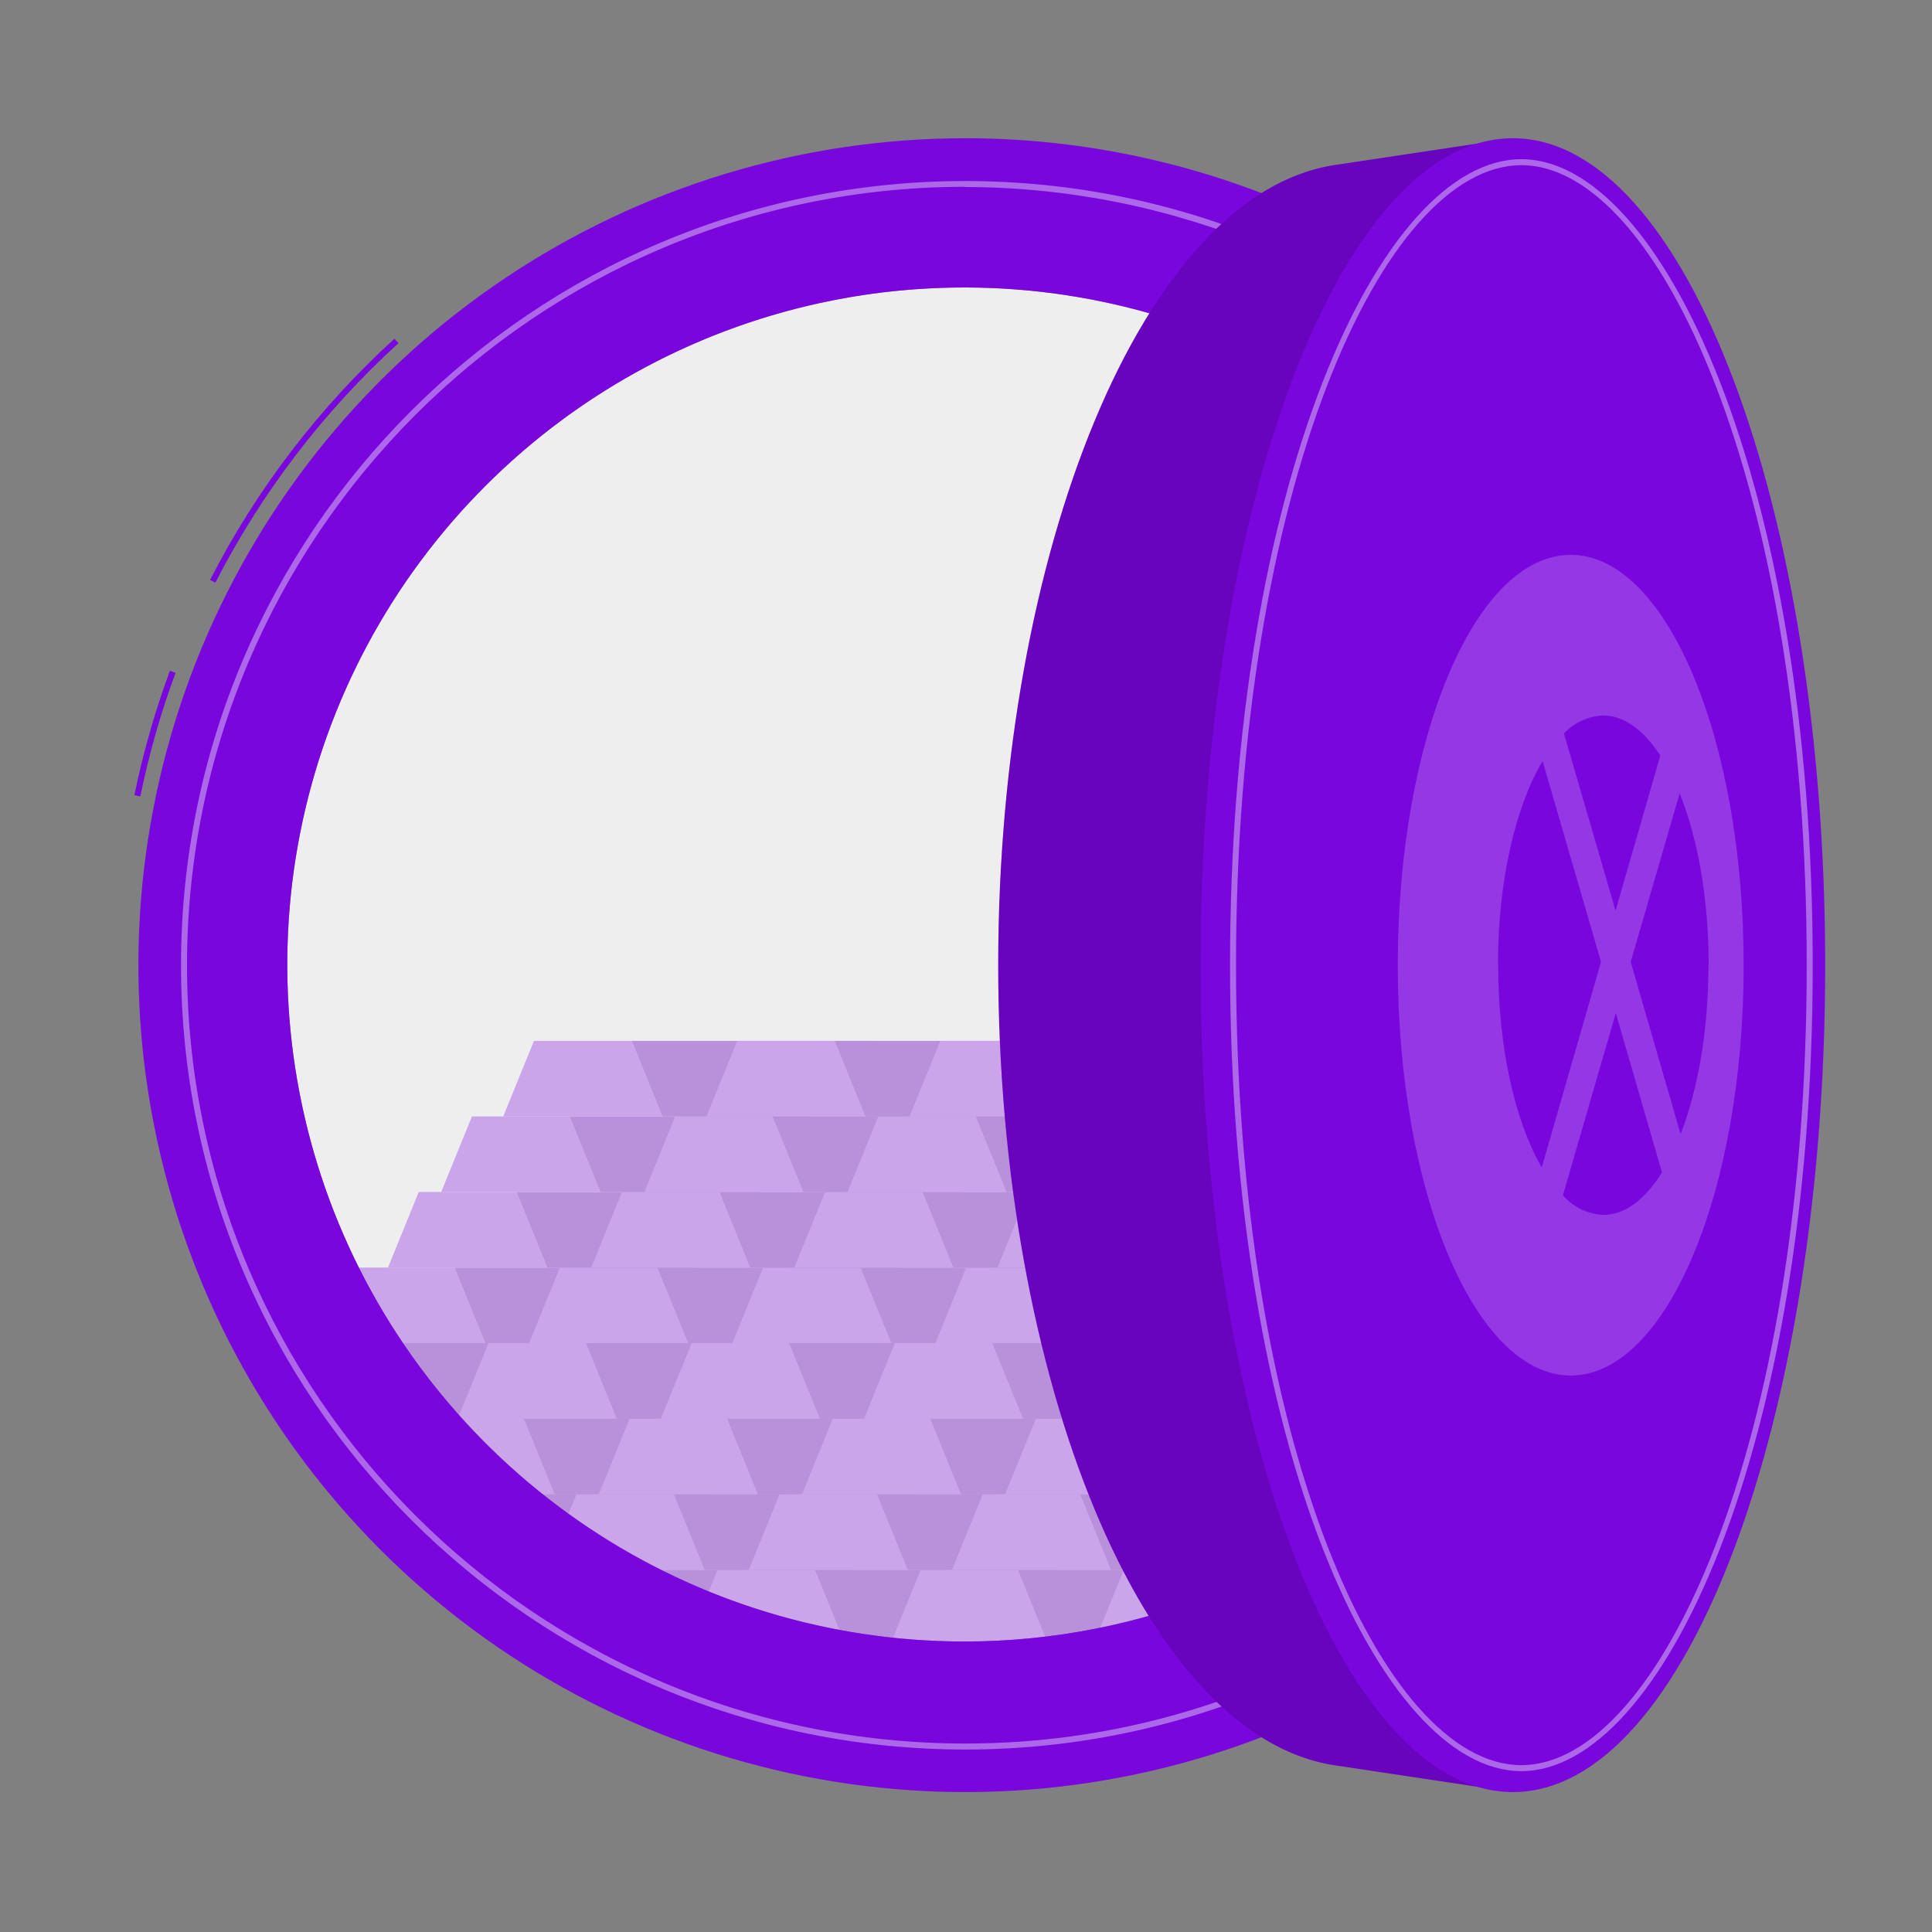 <svg width="113" height="113" viewBox="0 0 113 113" fill="none" xmlns="http://www.w3.org/2000/svg">
<rect x="0" y="0" width="113" height="113" fill="#808080" stroke="none"/>
<path d="M12.597 34.08L12.285 33.919C15.005 28.608 18.658 23.829 23.07 19.811L23.308 20.071C18.927 24.061 15.299 28.806 12.597 34.08Z" fill="#7A06DE"/>
<path d="M8.21 46.581L7.859 46.511C8.366 44.035 9.062 41.601 9.939 39.231L10.268 39.353C9.398 41.706 8.709 44.122 8.21 46.581Z" fill="#7A06DE"/>
<path opacity="0.9" d="M84.4 84.411C99.864 68.947 99.864 43.875 84.4 28.411C68.936 12.947 43.864 12.947 28.4 28.411C12.936 43.875 12.936 68.947 28.4 84.411C43.864 99.875 68.936 99.875 84.4 84.411Z" fill="#FAFAFA"/>
<g opacity="0.4">
<path d="M28.379 78.558H19.068L20.868 74.14H26.579L28.379 78.558Z" fill="#7A06DE"/>
<path opacity="0.2" d="M28.379 78.558H19.068L20.868 74.14H26.579L28.379 78.558Z" fill="#FAFAFA"/>
<path d="M42.529 78.558H28.38L26.58 74.14H40.73L42.529 78.558Z" fill="#7A06DE"/>
<path opacity="0.3" d="M42.529 78.558H28.38L26.58 74.14H40.73L42.529 78.558Z" fill="#3D0072"/>
<path d="M40.261 78.558H30.947L32.747 74.14H38.461L40.261 78.558Z" fill="#7A06DE"/>
<path opacity="0.2" d="M40.261 78.558H30.947L32.747 74.14H38.461L40.261 78.558Z" fill="#FAFAFA"/>
<path d="M54.407 78.558H40.261L38.461 74.14H52.607L54.407 78.558Z" fill="#7A06DE"/>
<path opacity="0.3" d="M54.407 78.558H40.261L38.461 74.14H52.607L54.407 78.558Z" fill="#3D0072"/>
<path d="M52.142 78.558H42.832L44.632 74.14H50.343L52.142 78.558Z" fill="#7A06DE"/>
<path opacity="0.2" d="M52.142 78.558H42.832L44.632 74.14H50.343L52.142 78.558Z" fill="#FAFAFA"/>
<path d="M66.291 78.558H52.145L50.346 74.14H64.495L66.291 78.558Z" fill="#7A06DE"/>
<path opacity="0.3" d="M66.291 78.558H52.145L50.346 74.14H64.495L66.291 78.558Z" fill="#3D0072"/>
<path d="M64.021 78.558H54.711L56.511 74.14H62.222L64.021 78.558Z" fill="#7A06DE"/>
<path opacity="0.2" d="M64.021 78.558H54.711L56.511 74.14H62.222L64.021 78.558Z" fill="#FAFAFA"/>
<path d="M78.172 78.558H64.022L62.223 74.14H76.372L78.172 78.558Z" fill="#7A06DE"/>
<path opacity="0.3" d="M78.172 78.558H64.022L62.223 74.14H76.372L78.172 78.558Z" fill="#3D0072"/>
<path d="M75.906 78.558H66.592L68.391 74.14H74.106L75.906 78.558Z" fill="#7A06DE"/>
<path opacity="0.2" d="M75.906 78.558H66.592L68.391 74.14H74.106L75.906 78.558Z" fill="#FAFAFA"/>
<path d="M83.456 78.558C83.907 77.095 84.315 75.622 84.682 74.14H74.107L75.907 78.558H83.456Z" fill="#7A06DE"/>
<path opacity="0.3" d="M83.456 78.558C83.907 77.095 84.315 75.622 84.682 74.14H74.107L75.907 78.558H83.456Z" fill="#3D0072"/>
<path d="M84.681 74.14H80.276L78.477 78.558H83.456C83.909 77.095 84.317 75.622 84.681 74.14Z" fill="#7A06DE"/>
<path opacity="0.2" d="M84.681 74.14H80.276L78.477 78.558H83.456C83.909 77.095 84.317 75.622 84.681 74.14Z" fill="#FAFAFA"/>
<path d="M32.009 74.14H22.695L24.495 69.718H30.209L32.009 74.14Z" fill="#7A06DE"/>
<path opacity="0.2" d="M32.009 74.14H22.695L24.495 69.718H30.209L32.009 74.14Z" fill="#FAFAFA"/>
<path d="M46.155 74.14H32.009L30.209 69.718H44.355L46.155 74.14Z" fill="#7A06DE"/>
<path opacity="0.3" d="M46.155 74.14H32.009L30.209 69.718H44.355L46.155 74.14Z" fill="#3D0072"/>
<path d="M43.891 74.14H34.58L36.38 69.718H42.091L43.891 74.14Z" fill="#7A06DE"/>
<path opacity="0.2" d="M43.891 74.14H34.58L36.38 69.718H42.091L43.891 74.14Z" fill="#FAFAFA"/>
<path d="M58.035 74.14H43.89L42.09 69.718H56.239L58.035 74.14Z" fill="#7A06DE"/>
<path opacity="0.3" d="M58.035 74.14H43.89L42.09 69.718H56.239L58.035 74.14Z" fill="#3D0072"/>
<path d="M55.769 74.14H46.459L48.259 69.718H53.97L55.769 74.14Z" fill="#7A06DE"/>
<path opacity="0.2" d="M55.769 74.14H46.459L48.259 69.718H53.97L55.769 74.14Z" fill="#FAFAFA"/>
<path d="M69.92 74.14H55.77L53.971 69.718H68.12L69.92 74.14Z" fill="#7A06DE"/>
<path opacity="0.3" d="M69.92 74.14H55.77L53.971 69.718H68.12L69.92 74.14Z" fill="#3D0072"/>
<path d="M67.654 74.14H58.34L60.14 69.718H65.854L67.654 74.14Z" fill="#7A06DE"/>
<path opacity="0.2" d="M67.654 74.14H58.34L60.14 69.718H65.854L67.654 74.14Z" fill="#FAFAFA"/>
<path d="M81.797 74.14H67.651L65.852 69.718H79.998L81.797 74.14Z" fill="#7A06DE"/>
<path opacity="0.3" d="M81.797 74.14H67.651L65.852 69.718H79.998L81.797 74.14Z" fill="#3D0072"/>
<path d="M79.535 74.14H70.225L72.024 69.718H77.735L79.535 74.14Z" fill="#7A06DE"/>
<path opacity="0.2" d="M79.535 74.14H70.225L72.024 69.718H77.735L79.535 74.14Z" fill="#FAFAFA"/>
<path d="M84.683 74.14C85.033 72.673 85.366 71.202 85.639 69.718H77.754L79.554 74.14H84.683Z" fill="#7A06DE"/>
<path opacity="0.3" d="M84.683 74.14C85.033 72.673 85.366 71.202 85.639 69.718H77.754L79.554 74.14H84.683Z" fill="#3D0072"/>
<path d="M85.636 69.718H83.903L82.103 74.14H84.681C85.041 72.673 85.363 71.202 85.636 69.718Z" fill="#7A06DE"/>
<path opacity="0.2" d="M85.636 69.718H83.903L82.103 74.14H84.681C85.041 72.673 85.363 71.202 85.636 69.718Z" fill="#FAFAFA"/>
<path d="M35.117 69.718H25.807L27.606 65.299H33.317L35.117 69.718Z" fill="#7A06DE"/>
<path opacity="0.2" d="M35.117 69.718H25.807L27.606 65.299H33.317L35.117 69.718Z" fill="#FAFAFA"/>
<path d="M49.266 69.718H35.116L33.316 65.299H47.466L49.266 69.718Z" fill="#7A06DE"/>
<path opacity="0.3" d="M49.266 69.718H35.116L33.316 65.299H47.466L49.266 69.718Z" fill="#3D0072"/>
<path d="M47.003 69.718H37.69L39.489 65.299H45.2L47.003 69.718Z" fill="#7A06DE"/>
<path opacity="0.2" d="M47.003 69.718H37.69L39.489 65.299H45.2L47.003 69.718Z" fill="#FAFAFA"/>
<path d="M61.146 69.718H47.001L45.197 65.299H59.347L61.146 69.718Z" fill="#7A06DE"/>
<path opacity="0.3" d="M61.146 69.718H47.001L45.197 65.299H59.347L61.146 69.718Z" fill="#3D0072"/>
<path d="M58.883 69.718H49.572L51.372 65.299H57.083L58.883 69.718Z" fill="#7A06DE"/>
<path opacity="0.2" d="M58.883 69.718H49.572L51.372 65.299H57.083L58.883 69.718Z" fill="#FAFAFA"/>
<path d="M73.028 69.718H58.882L57.082 65.299H71.228L73.028 69.718Z" fill="#7A06DE"/>
<path opacity="0.3" d="M73.028 69.718H58.882L57.082 65.299H71.228L73.028 69.718Z" fill="#3D0072"/>
<path d="M70.761 69.718H61.451L63.251 65.299H68.962L70.761 69.718Z" fill="#7A06DE"/>
<path opacity="0.2" d="M70.761 69.718H61.451L63.251 65.299H68.962L70.761 69.718Z" fill="#FAFAFA"/>
<path d="M84.912 69.718H70.763L68.963 65.299H83.112L84.912 69.718Z" fill="#7A06DE"/>
<path opacity="0.3" d="M84.912 69.718H70.763L68.963 65.299H83.112L84.912 69.718Z" fill="#3D0072"/>
<path d="M82.648 69.718H73.334L75.134 65.299H80.848L82.648 69.718Z" fill="#7A06DE"/>
<path opacity="0.2" d="M82.648 69.718H73.334L75.134 65.299H80.848L82.648 69.718Z" fill="#FAFAFA"/>
<path d="M85.636 69.718C85.909 68.254 86.142 66.781 86.336 65.299H80.846L82.653 69.718H85.636Z" fill="#7A06DE"/>
<path opacity="0.3" d="M85.636 69.718C85.909 68.254 86.142 66.781 86.336 65.299H80.846L82.653 69.718H85.636Z" fill="#3D0072"/>
<path d="M85.947 67.918L85.215 69.718H85.635C85.747 69.12 85.851 68.52 85.947 67.918Z" fill="#7A06DE"/>
<path opacity="0.2" d="M85.947 67.918L85.215 69.718H85.635C85.747 69.12 85.851 68.52 85.947 67.918Z" fill="#FAFAFA"/>
<path d="M38.744 65.299H29.434L31.233 60.88H36.948L38.744 65.299Z" fill="#7A06DE"/>
<path opacity="0.2" d="M38.744 65.299H29.434L31.233 60.88H36.948L38.744 65.299Z" fill="#FAFAFA"/>
<path d="M52.895 65.299H38.745L36.949 60.88H51.095L52.895 65.299Z" fill="#7A06DE"/>
<path opacity="0.3" d="M52.895 65.299H38.745L36.949 60.88H51.095L52.895 65.299Z" fill="#3D0072"/>
<path d="M50.631 65.299H41.32L43.12 60.88H48.831L50.631 65.299Z" fill="#7A06DE"/>
<path opacity="0.2" d="M50.631 65.299H41.32L43.12 60.88H48.831L50.631 65.299Z" fill="#FAFAFA"/>
<path d="M64.778 65.299H50.632L48.832 60.88H62.981L64.778 65.299Z" fill="#7A06DE"/>
<path opacity="0.3" d="M64.778 65.299H50.632L48.832 60.88H62.981L64.778 65.299Z" fill="#3D0072"/>
<path d="M62.508 65.299H53.197L54.997 60.88H60.708L62.508 65.299Z" fill="#7A06DE"/>
<path opacity="0.2" d="M62.508 65.299H53.197L54.997 60.88H60.708L62.508 65.299Z" fill="#FAFAFA"/>
<path d="M76.66 65.299H62.511L60.711 60.88H74.86L76.66 65.299Z" fill="#7A06DE"/>
<path opacity="0.3" d="M76.66 65.299H62.511L60.711 60.88H74.86L76.66 65.299Z" fill="#3D0072"/>
<path d="M74.396 65.299H65.082L66.882 60.88H72.596L74.396 65.299Z" fill="#7A06DE"/>
<path opacity="0.2" d="M74.396 65.299H65.082L66.882 60.88H72.596L74.396 65.299Z" fill="#FAFAFA"/>
<path d="M86.321 65.299C86.503 63.83 86.637 62.358 86.724 60.88H72.592L74.392 65.299H86.321Z" fill="#7A06DE"/>
<path opacity="0.3" d="M86.321 65.299C86.503 63.83 86.637 62.358 86.724 60.88H72.592L74.392 65.299H86.321Z" fill="#3D0072"/>
<path d="M86.273 65.299H76.963L78.763 60.88H84.474L86.273 65.299Z" fill="#7A06DE"/>
<path opacity="0.2" d="M86.273 65.299H76.963L78.763 60.88H84.474L86.273 65.299Z" fill="#FAFAFA"/>
<path d="M86.323 65.299C86.505 63.83 86.64 62.358 86.726 60.88H84.475L86.274 65.299H86.323Z" fill="#7A06DE"/>
<path opacity="0.3" d="M86.323 65.299C86.505 63.83 86.64 62.358 86.726 60.88H84.475L86.274 65.299H86.323Z" fill="#3D0072"/>
<path d="M36.682 96.238H39.861L38.062 91.819H31.01C33.012 93.143 34.908 94.621 36.682 96.238Z" fill="#7A06DE"/>
<path opacity="0.3" d="M36.682 96.238H39.861L38.062 91.819H31.01C33.012 93.143 34.908 94.621 36.682 96.238Z" fill="#3D0072"/>
<path d="M36.682 96.238H37.596L35.796 91.819H31.01C33.012 93.143 34.908 94.621 36.682 96.238Z" fill="#7A06DE"/>
<path opacity="0.2" d="M36.682 96.238H37.596L35.796 91.819H31.01C33.012 93.143 34.908 94.621 36.682 96.238Z" fill="#FAFAFA"/>
<path d="M51.741 96.238H37.595L35.795 91.819H49.941L51.741 96.238Z" fill="#7A06DE"/>
<path opacity="0.3" d="M51.741 96.238H37.595L35.795 91.819H49.941L51.741 96.238Z" fill="#3D0072"/>
<path d="M49.478 96.238H40.168L41.968 91.819H47.679L49.478 96.238Z" fill="#7A06DE"/>
<path opacity="0.2" d="M49.478 96.238H40.168L41.968 91.819H47.679L49.478 96.238Z" fill="#FAFAFA"/>
<path d="M63.621 96.238H49.475L47.676 91.819H61.822L63.621 96.238Z" fill="#7A06DE"/>
<path opacity="0.3" d="M63.621 96.238H49.475L47.676 91.819H61.822L63.621 96.238Z" fill="#3D0072"/>
<path d="M61.359 96.238H52.049L53.849 91.819H59.559L61.359 96.238Z" fill="#7A06DE"/>
<path opacity="0.2" d="M61.359 96.238H52.049L53.849 91.819H59.559L61.359 96.238Z" fill="#FAFAFA"/>
<path d="M75.429 96.049L73.706 91.819H59.543L61.343 96.238H75.219C75.299 96.178 75.363 96.112 75.429 96.049Z" fill="#7A06DE"/>
<path opacity="0.3" d="M75.429 96.049L73.706 91.819H59.543L61.343 96.238H75.219C75.299 96.178 75.363 96.112 75.429 96.049Z" fill="#3D0072"/>
<path d="M73.244 96.238H63.93L65.729 91.819H71.444L73.244 96.238Z" fill="#7A06DE"/>
<path opacity="0.2" d="M73.244 96.238H63.93L65.729 91.819H71.444L73.244 96.238Z" fill="#FAFAFA"/>
<path d="M75.234 96.238C76.538 94.953 77.618 93.459 78.431 91.819H71.449L73.249 96.238H75.234Z" fill="#7A06DE"/>
<path opacity="0.3" d="M75.234 96.238C76.538 94.953 77.618 93.459 78.431 91.819H71.449L73.249 96.238H75.234Z" fill="#3D0072"/>
<path d="M78.434 91.819H77.614L76.256 95.152C77.099 94.122 77.829 93.005 78.434 91.819Z" fill="#7A06DE"/>
<path opacity="0.2" d="M78.434 91.819H77.614L76.256 95.152C77.099 94.122 77.829 93.005 78.434 91.819Z" fill="#FAFAFA"/>
<path d="M25.69 87.894C27.374 89.319 29.191 90.562 31.009 91.819H31.607L29.808 87.4H25.119C25.308 87.564 25.497 87.733 25.69 87.894Z" fill="#7A06DE"/>
<path opacity="0.3" d="M25.69 87.894C27.374 89.319 29.191 90.562 31.009 91.819H31.607L29.808 87.4H25.119C25.308 87.564 25.497 87.733 25.69 87.894Z" fill="#3D0072"/>
<path d="M25.69 87.894C26.649 88.706 27.654 89.459 28.677 90.187L27.542 87.386H25.119C25.308 87.565 25.497 87.733 25.69 87.894Z" fill="#7A06DE"/>
<path opacity="0.2" d="M25.69 87.894C26.649 88.706 27.654 89.459 28.677 90.187L27.542 87.386H25.119C25.308 87.565 25.497 87.733 25.69 87.894Z" fill="#FAFAFA"/>
<path d="M31.011 91.819H43.49L41.687 87.4H27.541L28.675 90.201C29.449 90.74 30.234 91.276 31.011 91.819Z" fill="#7A06DE"/>
<path opacity="0.3" d="M31.011 91.819H43.49L41.687 87.4H27.541L28.675 90.201C29.449 90.74 30.234 91.276 31.011 91.819Z" fill="#3D0072"/>
<path d="M41.224 91.819H31.914L33.714 87.4H39.425L41.224 91.819Z" fill="#7A06DE"/>
<path opacity="0.2" d="M41.224 91.819H31.914L33.714 87.4H39.425L41.224 91.819Z" fill="#FAFAFA"/>
<path d="M55.375 91.819H41.225L39.426 87.4H53.575L55.375 91.819Z" fill="#7A06DE"/>
<path opacity="0.3" d="M55.375 91.819H41.225L39.426 87.4H53.575L55.375 91.819Z" fill="#3D0072"/>
<path d="M53.105 91.819H43.795L45.595 87.4H51.306L53.105 91.819Z" fill="#7A06DE"/>
<path opacity="0.2" d="M53.105 91.819H43.795L45.595 87.4H51.306L53.105 91.819Z" fill="#FAFAFA"/>
<path d="M67.256 91.819H53.106L51.307 87.4H65.456L67.256 91.819Z" fill="#7A06DE"/>
<path opacity="0.3" d="M67.256 91.819H53.106L51.307 87.4H65.456L67.256 91.819Z" fill="#3D0072"/>
<path d="M64.988 91.819H55.678L57.477 87.4H63.188L64.988 91.819Z" fill="#7A06DE"/>
<path opacity="0.2" d="M64.988 91.819H55.678L57.477 87.4H63.188L64.988 91.819Z" fill="#FAFAFA"/>
<path d="M78.822 91.048L77.337 87.4H63.191L64.991 91.819H78.433C78.57 91.563 78.696 91.308 78.822 91.048Z" fill="#7A06DE"/>
<path opacity="0.3" d="M78.822 91.048L77.337 87.4H63.191L64.991 91.819H78.433C78.57 91.563 78.696 91.308 78.822 91.048Z" fill="#3D0072"/>
<path d="M76.869 91.819H67.559L69.358 87.4H75.069L76.869 91.819Z" fill="#7A06DE"/>
<path opacity="0.2" d="M76.869 91.819H67.559L69.358 87.4H75.069L76.869 91.819Z" fill="#FAFAFA"/>
<path d="M78.432 91.819C79.164 90.386 79.81 88.91 80.365 87.4H75.07L76.87 91.819H78.432Z" fill="#7A06DE"/>
<path opacity="0.3" d="M78.432 91.819C79.164 90.386 79.81 88.91 80.365 87.4H75.07L76.87 91.819H78.432Z" fill="#3D0072"/>
<path d="M25.123 87.4H34.72L32.934 82.978H20.879C22.17 84.565 23.59 86.044 25.123 87.4Z" fill="#7A06DE"/>
<path opacity="0.3" d="M25.123 87.4H34.72L32.934 82.978H20.879C22.17 84.565 23.59 86.044 25.123 87.4Z" fill="#3D0072"/>
<path d="M25.121 87.4H32.453L30.653 82.978H24.943L23.686 86.062C24.15 86.522 24.629 86.968 25.121 87.4Z" fill="#7A06DE"/>
<path opacity="0.2" d="M25.121 87.4H32.453L30.653 82.978H24.943L23.686 86.062C24.15 86.522 24.629 86.968 25.121 87.4Z" fill="#FAFAFA"/>
<path d="M46.602 87.4H32.452L30.652 82.978H44.802L46.602 87.4Z" fill="#7A06DE"/>
<path opacity="0.3" d="M46.602 87.4H32.452L30.652 82.978H44.802L46.602 87.4Z" fill="#3D0072"/>
<path d="M44.334 87.4H35.023L36.823 82.978H42.538L44.334 87.4Z" fill="#7A06DE"/>
<path opacity="0.2" d="M44.334 87.4H35.023L36.823 82.978H42.538L44.334 87.4Z" fill="#FAFAFA"/>
<path d="M58.483 87.4H44.333L42.537 82.978H56.683L58.483 87.4Z" fill="#7A06DE"/>
<path opacity="0.3" d="M58.483 87.4H44.333L42.537 82.978H56.683L58.483 87.4Z" fill="#3D0072"/>
<path d="M56.219 87.4H46.908L48.708 82.978H54.419L56.219 87.4Z" fill="#7A06DE"/>
<path opacity="0.2" d="M56.219 87.4H46.908L48.708 82.978H54.419L56.219 87.4Z" fill="#FAFAFA"/>
<path d="M70.362 87.4H56.216L54.416 82.978H68.562L70.362 87.4Z" fill="#7A06DE"/>
<path opacity="0.3" d="M70.362 87.4H56.216L54.416 82.978H68.562L70.362 87.4Z" fill="#3D0072"/>
<path d="M68.097 87.4H58.787L60.587 82.978H66.298L68.097 87.4Z" fill="#7A06DE"/>
<path opacity="0.2" d="M68.097 87.4H58.787L60.587 82.978H66.298L68.097 87.4Z" fill="#FAFAFA"/>
<path d="M81.254 84.952L80.452 82.978H66.299L68.099 87.4H80.354C80.679 86.567 80.97 85.744 81.254 84.952Z" fill="#7A06DE"/>
<path opacity="0.3" d="M81.254 84.952L80.452 82.978H66.299L68.099 87.4H80.354C80.679 86.567 80.97 85.744 81.254 84.952Z" fill="#3D0072"/>
<path d="M79.982 87.4H70.668L72.468 82.978H78.182L79.982 87.4Z" fill="#7A06DE"/>
<path opacity="0.2" d="M79.982 87.4H70.668L72.468 82.978H78.182L79.982 87.4Z" fill="#FAFAFA"/>
<path d="M80.365 87.4C80.943 85.87 81.447 84.375 81.937 83.051C81.944 83.026 81.952 83.001 81.962 82.978H78.184L79.983 87.4H80.365Z" fill="#7A06DE"/>
<path opacity="0.3" d="M80.365 87.4C80.943 85.87 81.447 84.375 81.937 83.051C81.944 83.026 81.952 83.001 81.962 82.978H78.184L79.983 87.4H80.365Z" fill="#3D0072"/>
<path d="M20.878 82.978H24.201L22.401 78.559H17.758C18.694 80.102 19.736 81.579 20.878 82.978Z" fill="#7A06DE"/>
<path opacity="0.2" d="M20.878 82.978H24.201L22.401 78.559H17.758C18.694 80.102 19.736 81.579 20.878 82.978Z" fill="#FAFAFA"/>
<path d="M38.348 82.978H24.198L22.398 78.559H36.548L38.348 82.978Z" fill="#7A06DE"/>
<path opacity="0.3" d="M38.348 82.978H24.198L22.398 78.559H36.548L38.348 82.978Z" fill="#3D0072"/>
<path d="M36.085 82.978H26.771L28.571 78.559H34.286L36.085 82.978Z" fill="#7A06DE"/>
<path opacity="0.2" d="M36.085 82.978H26.771L28.571 78.559H34.286L36.085 82.978Z" fill="#FAFAFA"/>
<path d="M50.231 82.978H36.085L34.285 78.559H48.431L50.231 82.978Z" fill="#7A06DE"/>
<path opacity="0.3" d="M50.231 82.978H36.085L34.285 78.559H48.431L50.231 82.978Z" fill="#3D0072"/>
<path d="M47.965 82.978H38.654L40.454 78.559H46.165L47.965 82.978Z" fill="#7A06DE"/>
<path opacity="0.2" d="M47.965 82.978H38.654L40.454 78.559H46.165L47.965 82.978Z" fill="#FAFAFA"/>
<path d="M62.11 82.978H47.964L46.164 78.559H60.31L62.11 82.978Z" fill="#7A06DE"/>
<path opacity="0.3" d="M62.11 82.978H47.964L46.164 78.559H60.31L62.11 82.978Z" fill="#3D0072"/>
<path d="M59.846 82.978H50.535L52.335 78.559H58.046L59.846 82.978Z" fill="#7A06DE"/>
<path opacity="0.2" d="M59.846 82.978H50.535L52.335 78.559H58.046L59.846 82.978Z" fill="#FAFAFA"/>
<path d="M73.994 82.978H59.845L58.045 78.559H72.194L73.994 82.978Z" fill="#7A06DE"/>
<path opacity="0.3" d="M73.994 82.978H59.845L58.045 78.559H72.194L73.994 82.978Z" fill="#3D0072"/>
<path d="M71.73 82.978H62.416L64.216 78.559H69.93L71.73 82.978Z" fill="#7A06DE"/>
<path opacity="0.2" d="M71.73 82.978H62.416L64.216 78.559H69.93L71.73 82.978Z" fill="#FAFAFA"/>
<path d="M81.952 82.978C82.491 81.516 82.989 80.043 83.447 78.559H69.928L71.728 82.978H81.952Z" fill="#7A06DE"/>
<path opacity="0.3" d="M81.952 82.978C82.491 81.516 82.989 80.043 83.447 78.559H69.928L71.728 82.978H81.952Z" fill="#3D0072"/>
<path d="M82.723 80.807L81.809 78.559H76.099L74.299 82.978H81.953C82.226 82.26 82.478 81.535 82.723 80.807Z" fill="#7A06DE"/>
<path opacity="0.2" d="M82.723 80.807L81.809 78.559H76.099L74.299 82.978H81.953C82.226 82.26 82.478 81.535 82.723 80.807Z" fill="#FAFAFA"/>
<path d="M83.456 78.559H81.811L82.724 80.807C82.981 80.062 83.225 79.313 83.456 78.559Z" fill="#7A06DE"/>
<path opacity="0.3" d="M83.456 78.559H81.811L82.724 80.807C82.981 80.062 83.225 79.313 83.456 78.559Z" fill="#3D0072"/>
</g>
<path d="M56.459 8.085C46.894 8.085 37.543 10.922 29.589 16.236C21.635 21.551 15.436 29.104 11.775 37.942C8.115 46.78 7.157 56.505 9.023 65.886C10.889 75.269 15.496 83.886 22.26 90.65C29.024 97.415 37.642 102.021 47.024 103.887C56.406 105.753 66.13 104.796 74.968 101.135C83.806 97.474 91.359 91.275 96.674 83.321C101.988 75.368 104.825 66.017 104.825 56.451C104.825 43.623 99.729 31.322 90.659 22.251C81.589 13.181 69.287 8.085 56.459 8.085ZM56.396 96.01C48.565 96.01 40.909 93.687 34.398 89.335C27.887 84.984 22.812 78.799 19.815 71.563C16.819 64.328 16.035 56.366 17.563 48.685C19.091 41.004 22.863 33.949 28.401 28.411C33.939 22.874 40.995 19.103 48.676 17.575C56.357 16.047 64.319 16.832 71.554 19.829C78.79 22.826 84.974 27.901 89.325 34.413C93.676 40.925 95.998 48.581 95.998 56.412C95.998 61.613 94.974 66.762 92.983 71.567C90.993 76.371 88.076 80.737 84.399 84.414C80.721 88.091 76.356 91.007 71.551 92.997C66.746 94.987 61.597 96.011 56.396 96.01Z" fill="#7A06DE"/>
<path opacity="0.4" d="M56.457 102.327C81.751 102.327 102.326 81.746 102.326 56.458C102.326 31.17 81.745 10.589 56.457 10.589C31.169 10.589 10.588 31.167 10.588 56.458C10.588 81.749 31.159 102.327 56.457 102.327ZM56.457 10.939C68.525 10.955 80.093 15.756 88.626 24.289C97.159 32.822 101.96 44.39 101.976 56.458C101.976 81.56 81.552 101.977 56.457 101.977C31.362 101.977 10.938 81.553 10.938 56.458C10.938 31.363 31.352 10.925 56.457 10.925V10.939Z" fill="#FAFAFA"/>
<path d="M78.063 103.248C66.879 101.564 58.385 80.66 58.385 56.451C58.385 32.242 66.879 11.338 78.063 9.654L88.487 8.085V104.816L78.063 103.248Z" fill="#7A06DE"/>
<path opacity="0.3" d="M78.063 103.248C66.879 101.564 58.385 80.66 58.385 56.451C58.385 32.242 66.879 11.338 78.063 9.654L88.487 8.085V104.816L78.063 103.248Z" fill="#3D0072"/>
<path d="M88.486 104.816C98.575 104.816 106.753 83.162 106.753 56.451C106.753 29.739 98.575 8.085 88.486 8.085C78.397 8.085 70.219 29.739 70.219 56.451C70.219 83.162 78.397 104.816 88.486 104.816Z" fill="#7A06DE"/>
<path opacity="0.2" d="M91.87 32.452C86.267 32.452 81.754 43.198 81.754 56.454C81.754 69.711 86.281 80.453 91.87 80.453C97.458 80.453 101.985 69.711 101.985 56.454C101.985 43.198 97.458 32.452 91.87 32.452ZM99.923 56.454C99.923 60.267 99.307 63.734 98.298 66.335L95.378 56.262L98.242 46.398C99.293 49.014 99.937 52.55 99.937 56.451L99.923 56.454ZM93.764 41.85C95 41.85 96.145 42.711 97.108 44.192L94.492 53.264L91.474 42.9C92.073 42.26 92.901 41.881 93.778 41.846L93.764 41.85ZM87.612 56.454C87.612 51.517 88.645 47.158 90.224 44.514L93.641 56.262L90.175 68.279C88.631 65.632 87.626 61.321 87.626 56.451L87.612 56.454ZM93.764 71.059C93.316 71.034 92.877 70.921 92.473 70.725C92.069 70.529 91.708 70.254 91.411 69.917L94.506 59.248L97.206 68.576C96.225 70.148 95.049 71.055 93.778 71.055L93.764 71.059Z" fill="#FAFAFA"/>
<path opacity="0.4" d="M88.981 103.591C80.753 103.591 71.943 84.648 71.943 56.451C71.943 28.253 80.753 9.311 88.981 9.311C97.21 9.311 106.023 28.253 106.023 56.451C106.023 84.648 97.213 103.591 88.981 103.591ZM88.981 9.661C80.928 9.661 72.293 28.46 72.293 56.451C72.293 84.441 80.907 103.241 88.981 103.241C97.056 103.241 105.673 84.438 105.673 56.451C105.673 28.463 97.042 9.661 88.981 9.661Z" fill="#FAFAFA"/>
</svg>
